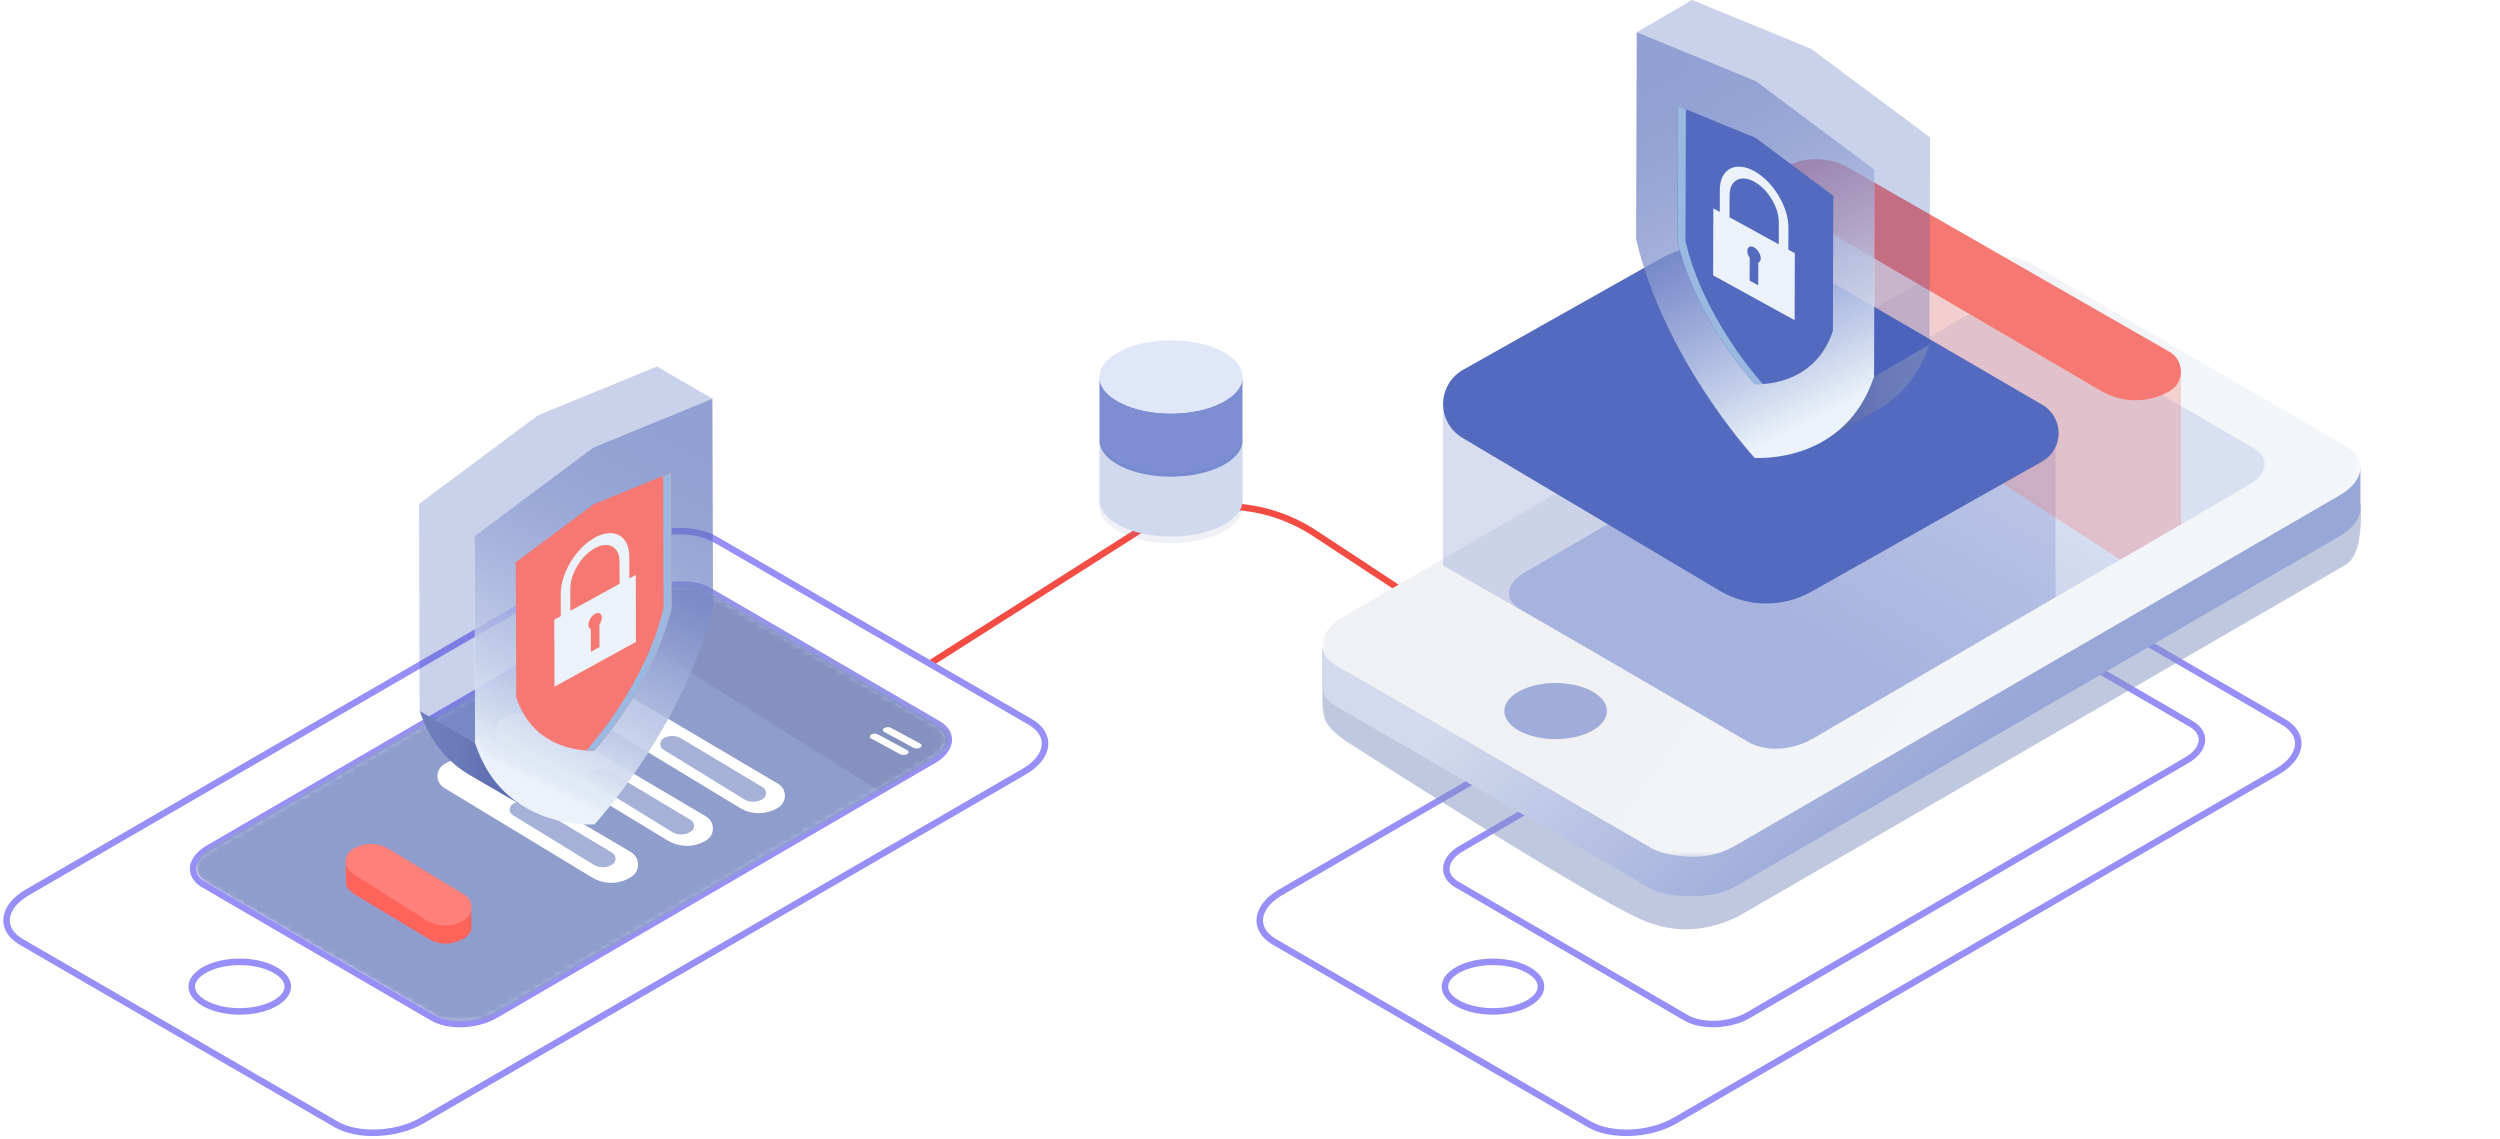 <?xml version="1.0" encoding="UTF-8"?>
<svg width="382px" height="174px" viewBox="0 0 382 174" version="1.1" xmlns="http://www.w3.org/2000/svg" xmlns:xlink="http://www.w3.org/1999/xlink">
    <!-- Generator: Sketch 55.2 (78181) - https://sketchapp.com -->
    <title>Group 136</title>
    <desc>Created with Sketch.</desc>
    <defs>
        <path d="M0.623,0.515 L0.623,30.728 L16.013,21.784 C19.195,19.935 20.816,17.525 20.907,15.098 L20.907,15.098 L20.914,15.094 L20.914,15.018 C20.916,14.915 20.917,14.813 20.914,14.711 L20.914,14.711 L20.914,7.693 L16.763,8.451 C16.498,8.273 16.235,8.096 15.944,7.927 L15.944,7.927 L3.106,0.515 L0.623,0.515 Z" id="path-1"></path>
        <path d="M65.134,74.773 L30.149,54.424 C27.717,53.011 28.025,50.517 30.833,48.885 L97.819,9.925 C100.626,8.292 104.913,8.113 107.344,9.526 L142.329,29.875 C144.76,31.289 144.453,33.782 141.645,35.415 L74.659,74.375 C71.852,76.008 67.566,76.187 65.134,74.773" id="path-3"></path>
        <filter x="-18.9%" y="-46.2%" width="137.8%" height="192.3%" filterUnits="objectBoundingBox" id="filter-5">
            <feGaussianBlur stdDeviation="10" in="SourceGraphic"></feGaussianBlur>
        </filter>
        <path d="M65.134,74.773 L30.149,54.424 C27.717,53.011 28.025,50.517 30.833,48.885 L97.819,9.925 C100.626,8.292 104.913,8.113 107.344,9.526 L142.329,29.875 C144.76,31.289 144.453,33.782 141.645,35.415 L74.659,74.375 C71.852,76.008 67.566,76.187 65.134,74.773" id="path-6"></path>
        <path d="M36.625,66.2 L1.64,45.852 C-0.791,44.438 -0.483,41.945 2.324,40.312 L69.31,1.352 C72.117,-0.281 76.404,-0.46 78.835,0.954 L113.82,21.302 C116.251,22.716 115.944,25.209 113.136,26.842 L46.15,65.802 C43.343,67.435 39.057,67.614 36.625,66.2" id="path-8"></path>
        <polygon id="path-10" points="0 0.404 158.687 0.404 158.687 92.376 0 92.376"></polygon>
        <linearGradient x1="38.088%" y1="42.625%" x2="69.881%" y2="55.151%" id="linearGradient-12">
            <stop stop-color="#F0F1F4" offset="0%"></stop>
            <stop stop-color="#F3F6F9" offset="100%"></stop>
        </linearGradient>
        <linearGradient x1="66.707%" y1="33.076%" x2="32.363%" y2="66.924%" id="linearGradient-13">
            <stop stop-color="#D9E0F2" offset="0%"></stop>
            <stop stop-color="#C0C9E9" offset="100%"></stop>
        </linearGradient>
        <path d="M36.625,66.22 L1.64,45.865 C-0.791,44.451 -0.483,41.957 2.324,40.324 L69.31,1.352 C72.117,-0.281 76.404,-0.46 78.835,0.954 L113.82,21.309 C116.251,22.723 115.944,25.216 113.136,26.85 L46.15,65.822 C43.343,67.455 39.057,67.634 36.625,66.22" id="path-14"></path>
        <linearGradient x1="21.912%" y1="37.648%" x2="65.983%" y2="56.911%" id="linearGradient-16">
            <stop stop-color="#D3DAED" offset="0%"></stop>
            <stop stop-color="#99A7D8" offset="100%"></stop>
        </linearGradient>
        <filter x="-109.8%" y="-157.4%" width="319.7%" height="414.8%" filterUnits="objectBoundingBox" id="filter-17">
            <feGaussianBlur stdDeviation="8" in="SourceGraphic"></feGaussianBlur>
        </filter>
        <linearGradient x1="100%" y1="49.995%" x2="5.32491043e-14%" y2="49.995%" id="linearGradient-18">
            <stop stop-color="#6E80BC" offset="0%"></stop>
            <stop stop-color="#6A7BB9" offset="35%"></stop>
            <stop stop-color="#5E6EB1" offset="74%"></stop>
            <stop stop-color="#5361A9" offset="100%"></stop>
        </linearGradient>
        <linearGradient x1="58.644%" y1="94.122%" x2="34.314%" y2="5.696%" id="linearGradient-19">
            <stop stop-color="#EBF2FA" offset="0%"></stop>
            <stop stop-color="#3851AE" stop-opacity="0.545" offset="100%"></stop>
        </linearGradient>
        <linearGradient x1="2835.073%" y1="49.996%" x2="2935.109%" y2="49.996%" id="linearGradient-20">
            <stop stop-color="#EBF2FA" offset="0%"></stop>
            <stop stop-color="#E6F1FA" offset="20%"></stop>
            <stop stop-color="#D9EDF9" offset="42%"></stop>
            <stop stop-color="#C2E6F9" offset="66%"></stop>
            <stop stop-color="#A3DDF8" offset="90%"></stop>
            <stop stop-color="#94D9F7" offset="100%"></stop>
        </linearGradient>
        <linearGradient x1="2791.26%" y1="49.998%" x2="2891.26%" y2="49.998%" id="linearGradient-21">
            <stop stop-color="#9BB8E0" offset="0%"></stop>
            <stop stop-color="#96B6DF" offset="39%"></stop>
            <stop stop-color="#89B1DE" offset="84%"></stop>
            <stop stop-color="#82AFDD" offset="100%"></stop>
        </linearGradient>
    </defs>
    <g id="Page-1" stroke="none" stroke-width="1" fill="none" fill-rule="evenodd">
        <g id="Benefit-Mobile-Application-Development-Services" transform="translate(-3129, -576)">
            <g id="Group-136" transform="translate(3130, 551)">
                <g id="Group-120" transform="translate(197, 0)">
                    <g id="Group-32" transform="translate(173, 95.632)">
                        <mask id="mask-2" fill="white">
                            <use xlink:href="#path-1"></use>
                        </mask>
                        <g id="Clip-31"></g>
                        <path d="M0.623,0.515 L0.623,30.728 L16.013,21.784 C19.195,19.935 20.816,17.525 20.907,15.098 L20.907,15.098 L20.914,15.094 L20.914,15.018 C20.916,14.915 20.917,14.813 20.914,14.711 L20.914,14.711 L20.914,7.693 L16.763,8.451 C16.498,8.273 16.235,8.096 15.944,7.927 L15.944,7.927 L3.106,0.515 L0.623,0.515 Z" id="Fill-30" mask="url(#mask-2)"></path>
                    </g>
                    <g id="Group-119" transform="translate(0, 0.632)"></g>
                </g>
                <g id="Group-111" transform="translate(0, 25)">
                    <g id="Group-40-Copy-7" transform="translate(191.489, 80.745)">
                        <path d="M50.337,91.042 L2.254,63.182 C-1.088,61.247 -0.664,57.833 3.194,55.597 L95.259,2.254 C99.117,0.019 105.008,-0.226 108.35,1.709 L156.433,29.57 C159.774,31.506 159.352,34.919 155.493,37.155 L63.429,90.498 C59.57,92.734 53.68,92.979 50.337,91.042" id="Fill-1" stroke="#978FF7"></path>
                        <mask id="mask-4" fill="white">
                            <use xlink:href="#path-3"></use>
                        </mask>
                        <use id="Mask" stroke="#978FF7" xlink:href="#path-3"></use>
                        <path d="M30.332,72.604 L30.332,72.604 C33.243,74.196 38.027,74.196 40.94,72.604 C43.655,71.12 43.655,68.904 40.94,67.419 C38.027,65.827 33.243,65.827 30.332,67.419 C27.617,68.904 27.617,71.12 30.332,72.604 Z" id="Fill-33" stroke="#978FF7"></path>
                    </g>
                    <path d="M141.233,101.312 L172.752,81.282 C181.054,76.006 191.679,76.089 199.898,81.495 L222.778,96.543" id="Path-11" stroke="#F34C43"></path>
                    <path d="M359.731,77 C359.923,82.27 359.13,85.382 357.35,86.337 C355.064,87.684 324.157,105.576 264.629,140.01 C259.861,142.357 255.166,142.628 250.544,140.822 C245.923,139.017 230.679,129.861 204.814,113.354 C203.122,112.2 202.049,111.163 201.596,110.243 C201.143,109.324 200.972,107.503 201.083,104.783 L348.199,77.268 L359.731,77 Z" id="Path-13" fill-opacity="0.5" fill="#8292C2" filter="url(#filter-5)"></path>
                    <g id="Group-40-Copy-7" transform="translate(0, 80.745)">
                        <path d="M50.337,91.042 L2.254,63.182 C-1.088,61.247 -0.664,57.833 3.194,55.597 L95.259,2.254 C99.117,0.019 105.008,-0.226 108.35,1.709 L156.433,29.57 C159.774,31.506 159.352,34.919 155.493,37.155 L63.429,90.498 C59.57,92.734 53.68,92.979 50.337,91.042" id="Fill-1" stroke="#978FF7"></path>
                        <mask id="mask-7" fill="white">
                            <use xlink:href="#path-6"></use>
                        </mask>
                        <use id="Mask" stroke="#978FF7" xlink:href="#path-6"></use>
                        <g id="Group-95" mask="url(#mask-7)">
                            <g transform="translate(29, 8.255)">
                                <g id="Group-93">
                                    <mask id="mask-9" fill="white">
                                        <use xlink:href="#path-8"></use>
                                    </mask>
                                    <use id="Mask" fill="#8F9DCD" fill-rule="nonzero" opacity="0.8" xlink:href="#path-8"></use>
                                    <polygon id="Path-47" fill="#8592C1" mask="url(#mask-9)" points="116.496 23.733 71.867 -2 61 4.652 105.023 32.282"></polygon>
                                    <path d="M106.155,22.223 L110.654,24.648 C110.808,24.731 110.866,24.923 110.783,25.077 C110.746,25.146 110.685,25.198 110.612,25.225 L110.368,25.313 C110.1,25.41 109.802,25.388 109.551,25.251 L105.084,22.828 C104.929,22.745 104.872,22.551 104.956,22.397 C104.991,22.332 105.047,22.281 105.116,22.254 L105.304,22.177 C105.581,22.065 105.892,22.082 106.155,22.223 Z" id="Rectangle" fill="#FFFFFF" mask="url(#mask-9)"></path>
                                    <path d="M104.155,23.223 L108.654,25.648 C108.808,25.731 108.866,25.923 108.783,26.077 C108.746,26.146 108.685,26.198 108.612,26.225 L108.368,26.313 C108.1,26.41 107.802,26.388 107.551,26.251 L103.084,23.828 C102.929,23.745 102.872,23.551 102.956,23.397 C102.991,23.332 103.047,23.281 103.116,23.254 L103.304,23.177 C103.581,23.065 103.892,23.082 104.155,23.223 Z" id="Rectangle" fill="#FFFFFF" mask="url(#mask-9)"></path>
                                </g>
                                <g id="Group-94" transform="translate(21, 14)">
                                    <path d="M31.318,6.654 L56.896,21.761 C57.904,22.356 58.239,23.657 57.643,24.665 C57.471,24.956 57.232,25.202 56.945,25.382 C55.138,26.517 52.845,26.535 51.02,25.429 L25.781,10.13 C24.836,9.557 24.535,8.327 25.107,7.382 C25.27,7.114 25.493,6.888 25.759,6.722 C27.454,5.664 29.598,5.638 31.318,6.654 Z" id="Path-9-Copy-4" fill="#FFFFFF"></path>
                                    <path d="M22.451,13.69 L45.402,27.195 C46.459,27.816 46.811,29.178 46.189,30.235 C46.017,30.528 45.78,30.777 45.496,30.964 C43.675,32.161 41.327,32.204 39.463,31.075 L16.85,17.373 C15.859,16.773 15.543,15.483 16.143,14.492 C16.306,14.223 16.527,13.995 16.79,13.823 C18.498,12.706 20.692,12.655 22.451,13.69 Z" id="Path-9-Copy-5" fill="#FFFFFF"></path>
                                    <path d="M1.83,28.356 C1.825,30.067 1.844,31.304 1.888,32.065 C1.984,32.573 2.15,33.018 3.564,33.885 C4.507,34.463 8.138,36.646 14.457,40.432 C15.753,41.214 17.123,41.391 18.566,40.963 C20.01,40.535 20.833,39.829 21.035,38.846 L21,35.863 L8.554,30 L1.83,28.356 Z" id="Path-23" fill="#FF635A"></path>
                                    <path d="M8.431,26.724 L19.978,33.707 C21.042,34.35 21.383,35.734 20.74,36.797 C20.566,37.084 20.331,37.329 20.05,37.513 C18.236,38.706 15.891,38.725 14.057,37.562 L2.814,30.431 C1.813,29.796 1.517,28.471 2.152,27.47 C2.316,27.211 2.533,26.991 2.79,26.823 C4.495,25.709 6.688,25.67 8.431,26.724 Z" id="Path-9-Copy-5" fill="#FD817A"></path>
                                    <path d="M30.059,19.819 L42.537,27.292 C43.036,27.591 43.198,28.238 42.899,28.737 C42.815,28.877 42.7,28.996 42.562,29.084 C41.682,29.644 40.559,29.653 39.67,29.107 L27.357,21.538 C26.89,21.251 26.744,20.639 27.031,20.171 C27.11,20.042 27.218,19.933 27.346,19.852 C28.172,19.33 29.221,19.317 30.059,19.819 Z" id="Path-9-Copy-4" fill="#A6B1D8"></path>
                                    <path d="M42.059,14.819 L54.537,22.292 C55.036,22.591 55.198,23.238 54.899,23.737 C54.815,23.877 54.7,23.996 54.562,24.084 C53.682,24.644 52.559,24.653 51.67,24.107 L39.357,16.538 C38.89,16.251 38.744,15.639 39.031,15.171 C39.11,15.042 39.218,14.933 39.346,14.852 C40.172,14.33 41.221,14.317 42.059,14.819 Z" id="Path-9-Copy-6" fill="#A6B1D8"></path>
                                    <path d="M42.318,1.654 L67.896,16.761 C68.904,17.356 69.239,18.657 68.643,19.665 C68.471,19.956 68.232,20.202 67.945,20.382 C66.138,21.517 63.845,21.535 62.02,20.429 L36.781,5.13 C35.836,4.557 35.535,3.327 36.107,2.382 C36.27,2.114 36.493,1.888 36.759,1.722 C38.454,0.664 40.598,0.638 42.318,1.654 Z" id="Path-9-Copy-4" fill="#FFFFFF"></path>
                                    <path d="M53.059,9.819 L65.537,17.292 C66.036,17.591 66.198,18.238 65.899,18.737 C65.815,18.877 65.7,18.996 65.562,19.084 C64.682,19.644 63.559,19.653 62.67,19.107 L50.357,11.538 C49.89,11.251 49.744,10.639 50.031,10.171 C50.11,10.042 50.218,9.933 50.346,9.852 C51.172,9.33 52.221,9.317 53.059,9.819 Z" id="Path-9-Copy-6" fill="#A6B1D8"></path>
                                </g>
                            </g>
                        </g>
                        <path d="M30.332,72.604 L30.332,72.604 C33.243,74.196 38.027,74.196 40.94,72.604 C43.655,71.12 43.655,68.904 40.94,67.419 C38.027,65.827 33.243,65.827 30.332,67.419 C27.617,68.904 27.617,71.12 30.332,72.604 Z" id="Fill-33" stroke="#978FF7"></path>
                    </g>
                    <g id="Group-40-Copy-8" transform="translate(200.064, 38.617)">
                        <g id="Group-6">
                            <g id="Group-40">
                                <g id="Group-6">
                                    <g id="Group-3" transform="translate(1, 0)">
                                        <mask id="mask-11" fill="white">
                                            <use xlink:href="#path-10"></use>
                                        </mask>
                                        <g id="Clip-2"></g>
                                        <path d="M50.337,91.07 L2.254,63.201 C-1.088,61.265 -0.664,57.85 3.194,55.614 L95.259,2.255 C99.117,0.019 105.008,-0.226 108.35,1.71 L156.433,29.579 C159.774,31.515 159.352,34.929 155.493,37.166 L63.429,90.525 C59.57,92.761 53.68,93.007 50.337,91.07" id="Fill-1" fill="url(#linearGradient-12)" mask="url(#mask-11)"></path>
                                        <g id="Path-8" transform="translate(28.509, 8.575)">
                                            <mask id="mask-15" fill="white">
                                                <use xlink:href="#path-14"></use>
                                            </mask>
                                            <use id="Mask" fill="url(#linearGradient-13)" fill-rule="nonzero" xlink:href="#path-14"></use>
                                        </g>
                                    </g>
                                    <path d="M58.33,96.836 L58.364,92.275 C60.755,92.184 62.415,91.563 64.36,90.437 L156.426,37.077 C158.499,35.875 159.577,34.333 159.614,32.864 L159.614,38.884 C159.685,40.419 158.603,42.057 156.426,43.319 L64.36,96.678 C62.415,97.806 60.71,98.197 58.32,98.288 L58.33,96.836 L58.32,98.286 C55.968,98.377 52.927,98.183 51.269,97.223 L3.186,69.355 C1.705,68.496 0.967,67.347 0.936,66.141 L0.936,59.961 C0.99,61.145 1.731,62.269 3.186,63.112 L51.269,90.981 C52.927,91.941 56.01,92.364 58.362,92.274 L58.33,96.836 Z M159.614,32.864 C159.616,32.81 159.616,32.757 159.614,32.704 L159.614,32.864 Z" id="Combined-Shape" fill="url(#linearGradient-16)" fill-rule="nonzero"></path>
                                </g>
                                <path d="M31.092,73.065 C28.031,71.391 28.031,68.676 31.092,67 C34.153,65.326 39.118,65.326 42.179,67 C45.241,68.676 45.241,71.391 42.179,73.065 C39.118,74.739 34.153,74.739 31.092,73.065 Z" id="Fill-33" fill="#A0ADDA"></path>
                            </g>
                        </g>
                    </g>
                    <g id="Group-110" transform="translate(62.766, 0)">
                        <path d="M250.324,65.802 L250.324,91.21 L219.679,109.092 C217.709,110.231 216.301,111.039 215.456,111.518 C210.02,115.178 205.988,115.148 202.681,112.937 C199.646,111.152 192.202,106.81 180.35,99.911 L156.718,86.398 L156.718,61.454 L176.947,53.352 L194.687,42.579 L219.679,49.297 L236.48,56.045 L250.324,65.802 Z" id="Path-31" fill="#536ABE" opacity="0.23"></path>
                        <polygon id="Path-30" fill="#F57972" opacity="0.3" points="269.489 57.245 269.489 80.138 260.214 85.503 207.095 51.163 207.095 28.886 215.234 24.974 257.546 51.163"></polygon>
                        <path d="M218.731,25.658 L267.742,53.759 C269.403,54.711 269.978,56.83 269.026,58.491 C268.72,59.025 268.277,59.467 267.744,59.774 C264.501,61.635 260.511,61.619 257.283,59.733 L208.738,31.374 C207.161,30.452 206.629,28.426 207.55,26.849 C207.844,26.347 208.264,25.931 208.77,25.643 C211.859,23.884 215.647,23.89 218.731,25.658 Z" id="Path-9" fill="#F57972"></path>
                        <path d="M210.534,39.846 L248.307,61.859 C250.693,63.249 251.5,66.311 250.11,68.697 C249.663,69.464 249.02,70.098 248.246,70.534 L213.009,90.41 C208.641,92.874 203.289,92.814 198.978,90.251 L159.674,66.89 C156.825,65.197 155.889,61.515 157.582,58.667 C158.118,57.765 158.881,57.019 159.796,56.504 L189.657,39.691 C196.151,36.035 204.095,36.094 210.534,39.846 Z" id="Path-9-Copy" fill="#536ABE"></path>
                        <g id="Group-2" transform="translate(104.234, 52)">
                            <path d="M21.852,15.754 L21.852,25.456 C21.852,28.519 16.963,31 10.926,31 C4.889,31 0,28.519 0,25.456 L0,15.754 C0,18.817 4.889,21.298 10.926,21.298 C16.963,21.298 21.852,18.817 21.852,15.754 Z" id="Path" fill-opacity="0.5" fill="#8292C2" fill-rule="nonzero" opacity="0.5" filter="url(#filter-17)"></path>
                            <path d="M21.852,14.738 L21.852,24.44 C21.852,27.503 16.963,29.984 10.926,29.984 C4.889,29.984 0,27.503 0,24.44 L0,14.738 C0,17.801 4.889,20.282 10.926,20.282 C16.963,20.282 21.852,17.801 21.852,14.738 Z" id="Path-Copy" fill="#D1D9EE" fill-rule="nonzero"></path>
                            <path d="M10.926,11.134 C16.963,11.134 21.852,8.653 21.852,5.59 L21.852,15.292 C21.852,18.355 16.963,20.836 10.926,20.836 C4.889,20.836 0,18.355 0,15.292 L0,5.59 C0,8.653 4.889,11.134 10.926,11.134 Z" id="Path" fill="#6F83CD" opacity="0.9"></path>
                            <ellipse id="Oval" fill="#E0E7F8" fill-rule="nonzero" cx="10.926" cy="5.59" rx="10.926" ry="5.59"></ellipse>
                        </g>
                        <g id="Asset-2" transform="translate(186.234, 0)">
                            <path d="M36.356,57.549 L44.823,52.628 C43.137,57.689 40.154,60.7 37.079,62.485 L28.613,67.403 C31.688,65.616 34.672,62.605 36.356,57.549 Z" id="Path" fill="url(#linearGradient-18)" fill-rule="nonzero"></path>
                            <polygon id="Path" fill-opacity="0.264" fill="#3851AE" fill-rule="nonzero" points="18.276 12.378 26.743 7.459 8.556 0 0.09 4.92"></polygon>
                            <polygon id="Path" fill-opacity="0.264" fill="#3851AE" fill-rule="nonzero" points="36.357 57.546 44.823 52.625 44.912 20.991 36.447 25.911"></polygon>
                            <polygon id="Path" fill-opacity="0.264" fill="#3851AE" fill-rule="nonzero" points="36.447 25.911 44.912 20.991 26.743 7.459 18.276 12.378"></polygon>
                            <path d="M0.09,4.92 L18.277,12.378 L36.443,25.911 L36.356,57.549 C31.974,70.709 18.806,70 18.113,69.967 C17.423,69.207 4.296,54.728 0,36.561 L0.09,4.92 Z" id="Path" fill="url(#linearGradient-19)" fill-rule="nonzero"></path>
                            <path d="M6.377,16.197 L18.259,21.07 L30.129,29.913 L30.065,50.579 C27.203,59.178 18.599,58.716 18.147,58.692 C17.691,58.194 9.118,48.736 6.314,36.865 L6.377,16.197 Z" id="Path" fill="#536ABE"></path>
                            <path d="M11.768,42.077 L24.219,48.926 L24.249,38.691 L23.261,38.148 L23.272,34.76 C23.281,31.597 20.938,27.731 18.047,26.143 C15.156,24.555 12.8,25.839 12.79,28.998 L12.781,32.385 L11.798,31.842 L11.768,42.077 Z M17.356,39.408 C17.135,39.099 17.008,38.733 16.991,38.354 C16.991,37.735 17.447,37.484 18.018,37.795 C18.589,38.107 19.041,38.858 19.04,39.481 C19.04,39.824 18.888,40.047 18.671,40.131 L18.66,43.597 L17.345,42.875 L17.356,39.408 Z M14.273,33.198 L14.284,29.811 C14.284,27.534 15.983,26.623 18.056,27.762 C20.128,28.9 21.812,31.678 21.805,33.948 L21.796,37.334 L14.273,33.198 Z" id="Shape" fill="url(#linearGradient-20)" fill-rule="nonzero"></path>
                            <path d="M6.377,16.197 L7.601,16.703 L7.544,36.868 C10.331,48.666 18.818,58.077 19.365,58.68 C18.96,58.708 18.555,58.713 18.15,58.695 C17.694,58.197 9.121,48.739 6.317,36.868 L6.377,16.197 Z" id="Path" fill="url(#linearGradient-21)" fill-rule="nonzero"></path>
                        </g>
                        <g id="Asset-2-Copy" transform="translate(22.68, 91) scale(-1, 1) translate(-22.68, -91) translate(0.18, 56)" fill-rule="nonzero">
                            <path d="M36.356,57.549 L44.823,52.628 C43.137,57.689 40.154,60.7 37.079,62.485 L28.613,67.403 C31.688,65.616 34.672,62.605 36.356,57.549 Z" id="Path" fill="url(#linearGradient-18)"></path>
                            <polygon id="Path" fill-opacity="0.264" fill="#3851AE" points="18.276 12.378 26.743 7.459 8.556 0 0.09 4.92"></polygon>
                            <polygon id="Path" fill-opacity="0.264" fill="#3851AE" points="36.357 57.546 44.823 52.625 44.912 20.991 36.447 25.911"></polygon>
                            <polygon id="Path" fill-opacity="0.264" fill="#3851AE" points="36.447 25.911 44.912 20.991 26.743 7.459 18.276 12.378"></polygon>
                            <path d="M0.09,4.92 L18.277,12.378 L36.443,25.911 L36.356,57.549 C31.974,70.709 18.806,70 18.113,69.967 C17.423,69.207 4.296,54.728 0,36.561 L0.09,4.92 Z" id="Path" fill="url(#linearGradient-19)"></path>
                            <path d="M6.377,16.197 L18.259,21.07 L30.129,29.913 L30.065,50.579 C27.203,59.178 18.599,58.716 18.147,58.692 C17.691,58.194 9.118,48.736 6.314,36.865 L6.377,16.197 Z" id="Path" fill="#F57972"></path>
                            <path d="M11.768,42.077 L24.219,48.926 L24.249,38.691 L23.261,38.148 L23.272,34.76 C23.281,31.597 20.938,27.731 18.047,26.143 C15.156,24.555 12.8,25.839 12.79,28.998 L12.781,32.385 L11.798,31.842 L11.768,42.077 Z M17.356,39.408 C17.135,39.099 17.008,38.733 16.991,38.354 C16.991,37.735 17.447,37.484 18.018,37.795 C18.589,38.107 19.041,38.858 19.04,39.481 C19.04,39.824 18.888,40.047 18.671,40.131 L18.66,43.597 L17.345,42.875 L17.356,39.408 Z M14.273,33.198 L14.284,29.811 C14.284,27.534 15.983,26.623 18.056,27.762 C20.128,28.9 21.812,31.678 21.805,33.948 L21.796,37.334 L14.273,33.198 Z" id="Shape" fill="url(#linearGradient-20)"></path>
                            <path d="M6.377,16.197 L7.601,16.703 L7.544,36.868 C10.331,48.666 18.818,58.077 19.365,58.68 C18.96,58.708 18.555,58.713 18.15,58.695 C17.694,58.197 9.121,48.739 6.317,36.868 L6.377,16.197 Z" id="Path" fill="url(#linearGradient-21)"></path>
                        </g>
                    </g>
                </g>
            </g>
        </g>
    </g>
</svg>